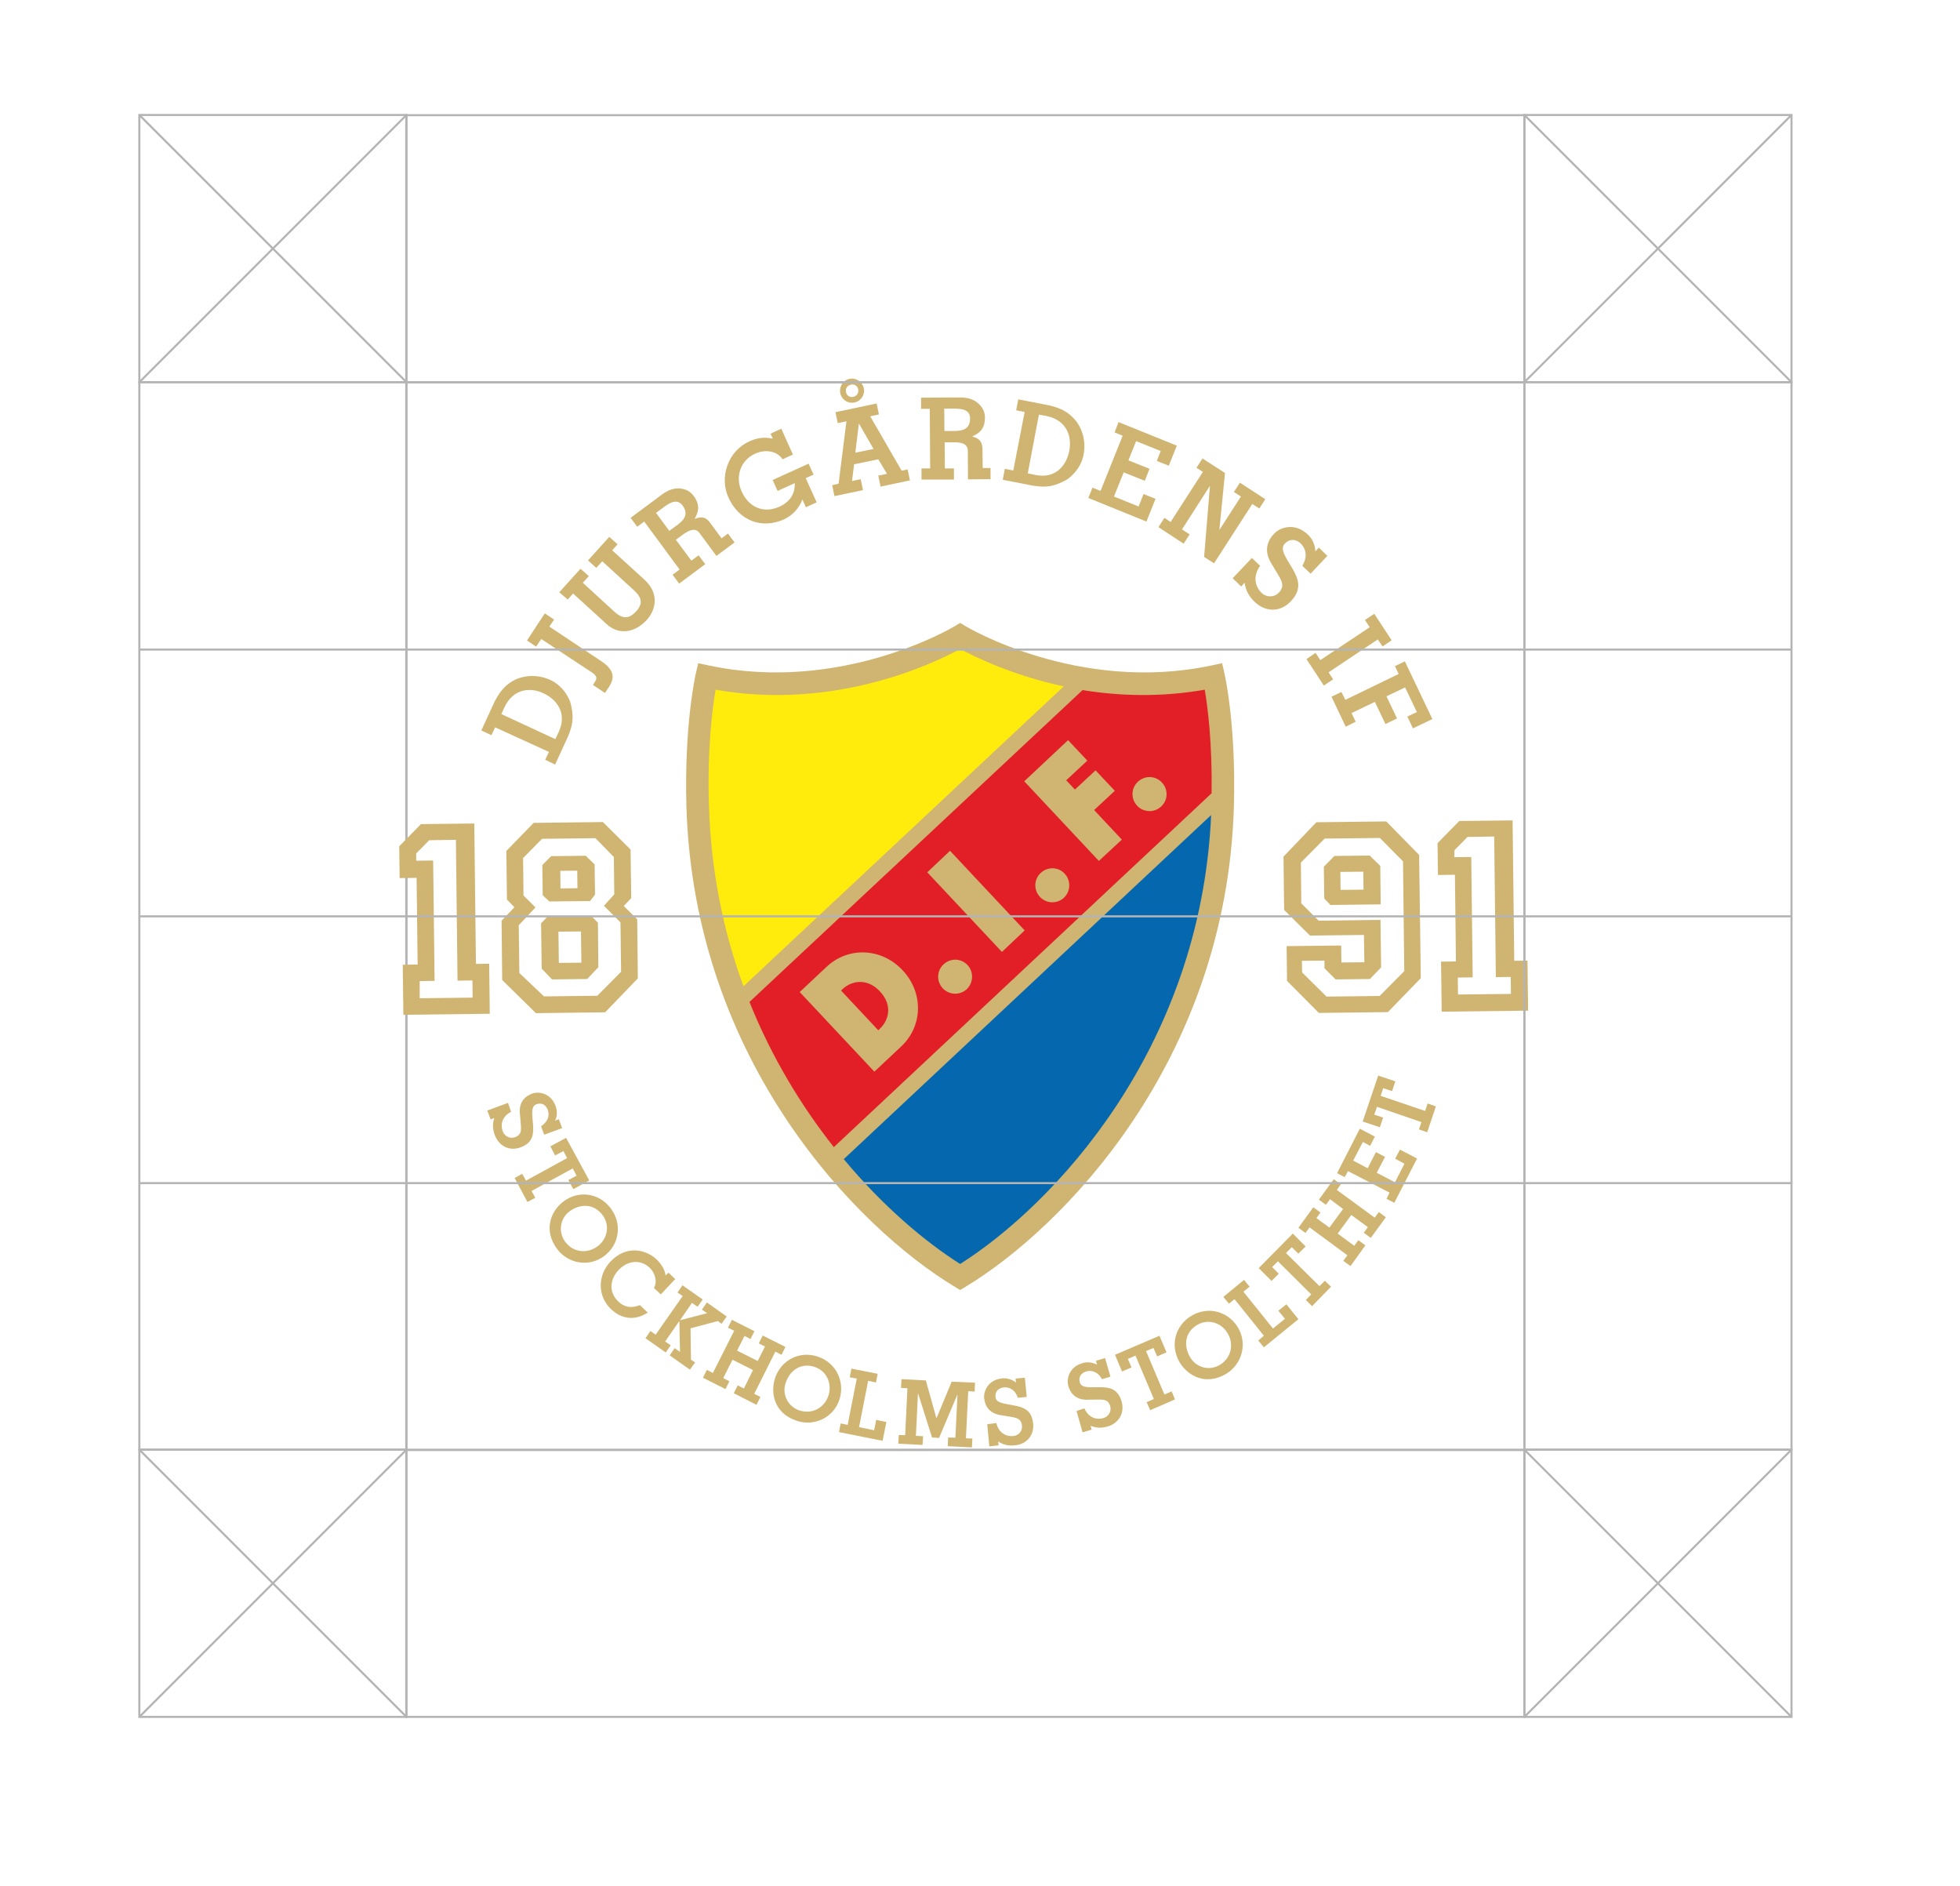 <?xml version="1.0" encoding="utf-8"?>
<!-- Generator: Adobe Illustrator 20.1.0, SVG Export Plug-In . SVG Version: 6.00 Build 0)  -->
<svg version="1.1" id="Layer_1" xmlns="http://www.w3.org/2000/svg" xmlns:xlink="http://www.w3.org/1999/xlink" x="0px" y="0px"
	 viewBox="0 0 948 912" style="enable-background:new 0 0 948 912;" xml:space="preserve">
<style type="text/css">
	.st0{fill:none;stroke:#B4B4B4;stroke-miterlimit:10;}
	.st1{fill:#CFB571;}
	.st2{fill:#FFEC0D;}
	.st3{fill:#0568AF;}
	.st4{fill:#E21F26;}
</style>
<rect x="67.4" y="184.8" class="st0" width="129.2" height="516.2"/>
<rect x="196.5" y="184.9" class="st0" width="540.8" height="516.2"/>
<path class="st1" d="M703.5,411.1l6.3-6.4l12.9-0.2l0.8,68l7.2-0.1l0.1,8.2l-25.6,0.3l-0.1-8.2l7.2-0.1l-0.7-58.2l-8.2,0.1
	L703.5,411.1z M705.8,397l-10.5,10.7l0.2,15.4l8.2-0.1l0.5,41.9L697,465l0.3,24.2l41.8-0.5l-0.3-24.2l-6.4,0.1l-0.8-67.9L705.8,397z
	"/>
<path class="st1" d="M279.3,429.5l-0.1-8.5l-8.2,0.1l0.1,8.5L279.3,429.5z M281.2,465.5l-0.2-15.1l-10.9,0.1l0.2,15.1L281.2,465.5z
	 M287.8,432.6l-2.4,3.1l-19.7,0.2l-3.2-3l-0.2-14.6l4.3-4.3l16.7-0.2l4.3,4.2L287.8,432.6z M289.4,467.7l-5.4,5.7l-17,0.2l-5-5.2
	l-0.3-21.9l3.1-3.3l21.2-0.3l3.2,3.3L289.4,467.7z M297.1,432.5l-0.2-18.1l-8.9-9.1l-25.8,0.3l-9.2,9.3l0.2,18.1l5.8,5.8l-8.1,8.6
	l0.3,23.1l11.9,11.3l25.8-0.3l11.5-11.6l-0.3-23.9l-8-8L297.1,432.5z M308.5,473.1l-15.8,16.4l-33.5,0.4l-16.3-16l-0.3-28.7l6.2-6.5
	l-3.6-3.7l-0.3-23.5l13.2-13.6l33.5-0.4l13.4,13.3l0.3,23.5l-3.6,3.8l6.5,6.4L308.5,473.1z"/>
<path class="st1" d="M201.3,412.7l6.3-6.4l12.9-0.2l0.8,68.1l7.2-0.1l0.1,8.3l-25.6,0.3v-8.3l7.2-0.1l-0.7-58.2l-8.2,0.1V412.7z
	 M203.6,398.5l-10.5,10.7l0.2,15.4l8.2-0.1l0.5,41.9l-7.2,0.1l0.3,24.2l41.8-0.5l-0.3-24.2l-6.4,0.1l-0.8-67.9L203.6,398.5z"/>
<path class="st1" d="M659.5,430.2l-0.1-8.7l-11.1,0.1l0.1,8.7L659.5,430.2z M667.8,437.3l-24.3,0.3l-3-3.1l-0.2-15.4l5.1-5.2
	l17.1-0.2l5.1,5L667.8,437.3z M667.4,405.2l-26.7,0.3l-11.5,11.6l0.2,19.7l8.4,8.4l29.9-0.4l0.3,23l-5.4,5.6l-16.6,0.2l-5.4-5.4
	v-3.7l-10.9,0.1l0.1,5.6l11.8,11.7l25.7-0.3l11.9-12l-0.6-53.1L667.4,405.2z M687.2,473l-15.9,16.4l-33.4,0.4l-15.4-15.5l-0.2-16.8
	l26.4-0.3l0.1,8.2l11.1-0.1l-0.2-13.2l-26.1,0.3L621.1,440l-0.3-25.8l15.9-16.6l33.8-0.4l15.9,16.2L687.2,473z"/>
<path class="st1" d="M239.5,351.7l-1.8,3.8l-4.9-2.3l5.9-12.8c4-8.6,8.2-10.4,10-11.5c1.5-0.9,9-4,17.5-0.1
	c6.7,3.1,9.5,9.8,9.8,11.3c1.2,5.1,1.9,9.2-1.8,17.2l-5.7,12.4l-4.8-2.3l1.8-3.8L239.5,351.7z M268.6,357.4l1.7-3.6
	c4.1-9-1-15.6-7.5-18.6c-5.7-2.7-14.4-2.8-18.9,7l-1.4,3.1L268.6,357.4z"/>
<path class="st1" d="M254.9,309.7l8.6-13.1l4.5,3l-2.3,3.4l25.1,16.7c5.9,4,7,7.6,3.6,12.7l-1.8,2.7l-5.8-3.9l1-1.6
	c1-1.5,1-2.7-1.3-4.3L261.8,309l-2.5,3.7L254.9,309.7z"/>
<path class="st1" d="M270.5,286.4l10.3-11.4l4,3.6l-2.9,3.2l13.2,12.1c3.5,3.2,7.3,7.6,12.7,1.6c4.9-5.4,0.2-8.8-3.3-12l-13.2-12.1
	l-2.9,3.2l-4-3.6l10.3-11.4l4,3.6l-2.6,2.9l15.5,14.1c7.7,7,5.4,15,1.2,19.6c-5.4,5.9-13.3,7.7-19.5,1.9L277.2,287l-2.6,2.9
	L270.5,286.4z"/>
<path class="st1" d="M328.5,282.2l-3.2-4.3l3.4-2.5l-17.1-23.2l-3.4,2.5l-3.2-4.3l13.6-10.1c2.1-1.6,6.5-5.4,12.4-3.7
	c2.8,0.8,4.2,2.8,4.6,3.3c2.7,3.7,2.7,7,0.4,10.9l0.1,0.1c4.2-1.8,6.2,0.2,7.6,2.2l5.3,7.2l3.1-2.3l3.2,4.3l-8.8,6.5l-8.2-11.1
	c-2.2-3-5.6-0.9-8,0.8l-3.4,2.5l7.5,10.1l3.5-2.6l3.2,4.3L328.5,282.2z M323.7,256.7l3.7-2.7c3.2-2.3,5.9-5.2,2.8-9.5
	c-2.9-3.9-6.9-1-9.9,1.3l-3,2.2L323.7,256.7z"/>
<path class="st1" d="M395,242.9l-5.2,2.4l-1.7-3.8c-1.6,4.3-4.8,7.7-8.8,9.6c-11.1,5-22,0.5-27-10.6c-4.4-9.7-0.3-22.4,10.2-27.1
	c4-1.8,7.2-2.1,11.3-1.3l-1.1-2.4l5.2-2.4l5.6,12.5l-5,2.3c-1.4-2.2-3.6-3.4-6.1-3.8c-2.5-0.4-5.1,0.1-7.2,1.1
	c-7.1,3.2-9.7,11.2-6.5,18.2c3.4,7.6,10.5,10.9,18.3,7.4c4.8-2.2,7.6-5.9,7.4-11.4l-8.3,3.8l-2.4-5.3l17.4-7.9l2.4,5.3l-3.8,1.7
	L395,242.9z"/>
<path class="st1" d="M403.6,239.9l-1.1-5.3l3.1-0.7l3.8-30.2l-4.2,0.9l-1.1-5.3l19.9-4.2l1.1,5.3l-4.2,0.9l15.2,26.3l2.9-0.6
	l1.1,5.3l-14.2,3l-1.1-5.3l4.2-0.9l-4.2-7l-11.7,2.4l-1,8.1l4.2-0.9l1.1,5.3L403.6,239.9z M406.4,190.1c-0.6-3.1,1.3-6.2,4.5-6.9
	c3.1-0.7,6.2,1.4,6.9,4.5c0.7,3.2-1.4,6.3-4.5,6.9C410.1,195.3,407.1,193.3,406.4,190.1 M412.7,191.9c1.7-0.4,2.7-1.9,2.4-3.6
	c-0.3-1.7-1.9-2.7-3.6-2.3s-2.7,1.9-2.3,3.6C409.5,191.3,411,192.3,412.7,191.9 M422.5,217.1l-7-12.2h-0.1l-1.7,14L422.5,217.1z"/>
<path class="st1" d="M445.7,231.9v-5.4h4.2l-0.2-28.8h-4.2v-5.4l16.9-0.1c2.7,0,8.4-0.5,12.2,4.4c1.8,2.3,1.8,4.8,1.8,5.4
	c0,4.6-2,7.3-6.1,9v0.1c4.5,1.1,4.9,3.9,4.9,6.3l0.1,8.9h3.8v5.4l-10.9,0.1l-0.1-13.9c0-3.7-4-4.1-6.9-4h-4.3l0.1,12.6h4.4v5.4
	L445.7,231.9z M456.8,208.4h4.6c3.9,0,7.8-0.7,7.8-6c0-4.9-5-4.8-8.7-4.8h-3.8L456.8,208.4z"/>
<path class="st1" d="M495.6,199.2l-4.1-0.8l1-5.3l13.8,2.7c9.3,1.8,12,5.5,13.5,7c1.3,1.3,6.1,7.8,4.3,17.1
	c-1.4,7.3-7.2,11.6-8.6,12.3c-4.7,2.4-8.4,4.1-17.1,2.4L485,232l1-5.3l4.1,0.8L495.6,199.2z M497.1,228.9l3.9,0.8
	c9.7,1.9,14.9-4.8,16.2-11.8c1.2-6.3-0.7-14.7-11.3-16.8l-3.4-0.6L497.1,228.9z"/>
<polygon class="st1" points="526.4,240.8 528.4,235.8 532.3,237.4 543,210.7 539.1,209.1 541,204.1 569.2,215.5 565.3,225.2 
	559.5,222.9 561.4,218.1 549.5,213.3 545.8,222.6 556,226.7 553.7,232.5 543.5,228.4 538.8,240.1 550.7,244.9 553.1,238.9 
	558.9,241.2 554.5,252.2 "/>
<polygon class="st1" points="585.2,235.2 585.1,235.1 571.7,256 575.4,258.4 572.5,262.9 560.3,254.9 563.2,250.4 566.2,252.4 
	581.8,228.2 578.7,226.2 581.6,221.7 592.5,228.7 589.8,256 589.9,256.1 600.2,240.1 596.8,237.9 599.7,233.4 612,241.4 
	609.1,245.9 605.7,243.7 587.2,272.4 582.4,269.3 "/>
<path class="st1" d="M609.5,273.6c-3.1,4.2-3.1,9.3,0.7,13.1c2.3,2.2,6,2.3,8.3-0.1c3.7-3.9,0.7-6.7-2.7-12.7
	c-0.8-1.5-6.6-8.5,0.5-15.9c2.5-2.7,9.7-5.8,16.4,0.6c2.2,2.1,3.4,5.1,3.5,8l1.7-1.8l4.1,4l-8.1,8.6l-4-3.8c1.1-1.8,1.7-3.8,1.6-5.6
	c-0.1-1.9-0.9-3.7-2.4-5.2c-2.3-2.2-5.3-2.4-7.7,0.1c-2.6,2.7,0.8,7,3.6,11.8c2.8,4.9,5.2,9.9-0.7,16.1c-5.1,5.4-12.3,5.2-17.5,0.2
	c-2.6-2.5-4.4-5.6-4.8-9.2l-1.7,1.8l-4.1-4l9.3-9.8L609.5,273.6z"/>
<polygon class="st1" points="631.9,318.7 636.3,315.7 638.6,319.2 662.5,303.3 660.2,299.8 664.7,296.8 673.1,309.6 668.7,312.6 
	666.4,309.2 642.6,325.1 644.8,328.5 640.3,331.5 "/>
<polygon class="st1" points="644,336.9 648.8,334.6 650.7,338.4 676.5,325.9 674.7,322.1 679.5,319.8 692.8,347.7 683.4,352.2 
	680.7,346.5 685.3,344.3 679.6,332.4 670.6,336.7 675.7,347.4 670.1,350.1 665,339.4 653.7,344.8 655.7,349 650.9,351.4 "/>
<path class="st1" d="M247.2,537.6c-3.7,1.9-5.5,5.5-4,9.5c0.9,2.4,3.5,3.7,5.9,2.8c4-1.5,2.8-4.5,2.5-10c-0.1-1.4-1.7-8.3,5.8-11.1
	c2.7-1,8.9-0.7,11.4,6.2c0.8,2.3,0.7,4.8-0.3,6.9l1.8-0.7l1.6,4.3l-8.7,3.2l-1.5-4.1c1.4-0.9,2.5-2.1,3.1-3.4
	c0.6-1.4,0.7-2.9,0.1-4.6c-0.9-2.4-3-3.6-5.5-2.6c-2.8,1-1.9,5.2-1.6,9.6c0.3,4.4,0.3,8.9-6,11.2c-5.5,2-10.5-0.6-12.5-6
	c-1-2.7-1.2-5.5-0.2-8.2l-1.8,0.7l-1.6-4.3l10-3.7L247.2,537.6z"/>
<polygon class="st1" points="266.2,554.3 273.8,550.2 285,570.8 277.3,575 274.9,570.6 278.9,568.5 277,565 257.1,575.9 
	258.9,579.2 255.1,581.2 248.9,569.6 252.6,567.6 254.4,570.9 274.3,560 272.5,556.6 268.5,558.7 "/>
<path class="st1" d="M272.5,581c7.2-5.5,17.2-4.3,22.9,3.3s4.1,17.6-3.1,23c-7.3,5.6-17.5,3.8-22.8-3.3
	C262.6,594.8,266.5,585.5,272.5,581 M275.4,585.8c-4.6,3.5-5.5,10-2,14.7c3.9,5.2,10.6,5.9,15.7,2.1c4.8-3.6,6-10.3,2.3-15.1
	C287.2,582,280.7,581.9,275.4,585.8"/>
<path class="st1" d="M316.3,622.8c0.9-1.6,1-3.4,0.6-5.1c-0.4-1.7-1.3-3.4-2.6-4.6c-4.7-4.5-10.9-3.4-15.1,1
	c-4.1,4.3-5,10.6-0.2,15.2c3.4,3.2,6.8,3.2,10.5,1.8l3.8,3.6c-6.5,4.2-12.9,3-17.8-1.7c-6.5-6.2-6.6-16.2-0.2-23
	c7.6-8,17.1-6,22.5-0.8c0.7,0.7,3.9,4.1,4.1,7.6l1.4-1.4l3.3,3.1l-7,7.4L316.3,622.8z"/>
<polygon class="st1" points="328.9,653.7 328.6,639 328.5,638.9 321.7,648.7 324.4,650.5 322,654 312.2,647.1 314.6,643.6 
	317.1,645.4 330.2,626.7 327.7,625 330.1,621.5 339.9,628.4 337.4,631.9 334.7,630 328.9,638.4 342,635 339.5,633.3 341.9,629.8 
	351.5,636.6 349,640.1 347.2,638.8 334,642.3 334,642.4 334.2,657.5 336.2,658.8 333.7,662.3 323.9,655.4 326.3,651.9 "/>
<polygon class="st1" points="340,666.2 341.9,662.4 344.8,663.9 355.1,643.5 352.1,642 354,638.2 364.9,643.7 363,647.5 360.1,646 
	356.5,653.1 366.5,658.1 370,651.1 367,649.6 368.9,645.8 379.9,651.3 378,655.1 375,653.6 364.8,674 367.8,675.5 365.9,679.3 
	354.9,673.7 356.8,669.9 359.8,671.4 364.2,662.5 354.3,657.5 349.8,666.4 352.8,667.9 350.9,671.7 "/>
<path class="st1" d="M374.9,666.3c2.9-8.6,11.8-13.3,20.7-10.3c8.9,3,13.2,12.2,10.4,20.8c-2.9,8.8-12.3,13.1-20.7,10.2
	C374.4,683.4,372.5,673.5,374.9,666.3 M380,668.7c-1.9,5.6,1.1,11.4,6.6,13.3c6.1,2,12.1-1.1,14.1-7.2c1.9-5.7-0.9-11.9-6.6-13.8
	C387.6,658.8,382.1,662.4,380,668.7"/>
<polygon class="st1" points="405.8,692.5 406.6,688.3 410,689 414.4,666.6 411,666 411.8,661.8 424.5,664.3 423.7,668.5 
	419.9,667.7 415.5,690.1 422.8,691.6 423.8,686.6 428.7,687.6 426.9,696.7 "/>
<polygon class="st1" points="435.8,671.1 438.9,671.3 437.8,694 434.7,693.9 434.5,698.1 446.2,698.7 446.5,694.5 443,694.3 
	444,673.6 444,673.6 450.8,695.1 454.2,695.3 463,674.5 463.1,674.5 462.1,695.2 458.6,695.1 458.4,699.3 470.1,699.9 470.3,695.6 
	467.2,695.5 468.3,672.7 471.4,672.9 471.6,668.6 460.3,668.1 453,685.7 452.9,685.7 447.8,667.5 436,666.9 "/>
<path class="st1" d="M481.9,688.1c0.9,4,4,6.7,8.2,6.3c2.5-0.2,4.5-2.4,4.2-5c-0.4-4.2-3.7-3.9-9-4.9c-1.3-0.3-8.5-0.4-9.3-8.5
	c-0.3-2.9,1.6-8.8,8.8-9.5c2.4-0.2,4.8,0.6,6.6,2l-0.2-1.9l4.5-0.4l0.9,9.3l-4.3,0.4c-0.5-1.6-1.4-3-2.5-3.8
	c-1.2-0.9-2.7-1.4-4.4-1.2c-2.5,0.3-4.2,2-3.9,4.7c0.3,3,4.6,3.1,8.9,4c4.3,0.8,8.6,2,9.3,8.7c0.6,5.8-3.2,10.1-8.9,10.6
	c-2.9,0.3-5.6-0.2-8-1.9l0.2,1.9l-4.5,0.5l-1-10.7L481.9,688.1z"/>
<path class="st1" d="M524.5,681c1.6,3.8,5.1,5.9,9.2,4.7c2.4-0.7,4-3.2,3.3-5.7c-1.2-4.1-4.3-3.1-9.7-3.2c-1.3,0-8.4,1.1-10.6-6.7
	c-0.8-2.8-0.1-9,7-11c2.3-0.7,4.8-0.3,6.9,0.8l-0.5-1.9l4.4-1.3l2.6,9l-4.1,1.2c-0.8-1.5-1.9-2.7-3.2-3.3c-1.3-0.7-2.9-0.9-4.5-0.4
	c-2.4,0.7-3.8,2.7-3,5.3c0.8,2.9,5,2.2,9.5,2.3c4.4,0,8.8,0.4,10.7,6.9c1.6,5.6-1.4,10.5-6.8,12.1c-2.8,0.8-5.5,0.8-8.2-0.4l0.5,1.9
	l-4.4,1.3l-2.9-10.3L524.5,681z"/>
<polygon class="st1" points="542.7,663.2 539.3,655.1 560.8,645.9 564.2,653.9 559.7,655.9 557.9,651.8 554.3,653.3 563.2,674.3 
	566.7,672.8 568.3,676.7 556.3,681.9 554.6,678 558.1,676.5 549.2,655.5 545.5,657.1 547.3,661.2 "/>
<path class="st1" d="M570.6,658.8c-4.7-7.8-2.5-17.6,5.6-22.5s17.8-2.2,22.5,5.5c4.8,7.9,2,17.9-5.6,22.5
	C583.2,670.2,574.5,665.3,570.6,658.8 M575.7,656.4c3,5,9.3,6.6,14.3,3.6c5.5-3.3,7-10,3.7-15.4c-3.1-5.2-9.6-7-14.7-3.9
	C573.1,644.2,572.3,650.7,575.7,656.4"/>
<polygon class="st1" points="611.3,651.5 608.6,648.2 611.3,645.9 597.1,628.2 594.4,630.4 591.7,627.1 601.7,618.9 604.4,622.2 
	601.4,624.6 615.7,642.4 621.5,637.7 618.3,633.8 622.2,630.7 628,637.9 "/>
<polygon class="st1" points="615,619.4 608.8,613.2 625.3,596.5 631.5,602.7 628,606.2 624.8,603.1 622,605.9 638.2,621.9 
	640.8,619.3 643.8,622.2 634.6,631.6 631.6,628.6 634.2,625.9 618.1,609.9 615.3,612.7 618.5,615.9 "/>
<polygon class="st1" points="653.2,612.2 649.7,609.7 651.7,607 633.4,593.5 631.4,596.2 628,593.7 635.2,583.8 638.7,586.3 
	636.7,589 643,593.6 649.6,584.6 643.3,579.9 641.3,582.6 637.9,580.1 645.1,570.2 648.5,572.7 646.6,575.4 664.9,588.8 
	666.9,586.1 670.3,588.6 663,598.6 659.6,596.1 661.6,593.4 653.6,587.5 647,596.5 655,602.4 657,599.7 660.4,602.2 "/>
<polygon class="st1" points="674.4,581.6 670.6,579.7 672.1,576.7 652,566.3 650.4,569.2 646.7,567.3 657.7,545.8 665,549.6 
	662.7,554.1 659.2,552.2 654.5,561.2 661.5,564.9 665.5,557.1 669.9,559.4 665.9,567.1 674.7,571.7 679.3,562.7 674.8,560.3 
	677.1,555.9 685.4,560.2 "/>
<polygon class="st1" points="667.4,545.1 659.1,542.3 666.6,520.1 674.9,522.9 673.3,527.6 669,526.2 667.8,529.9 689.3,537.2 
	690.5,533.6 694.5,535 690.3,547.5 686.3,546.1 687.5,542.6 666,535.2 664.7,539 669,540.4 "/>
<g>
	<g id="Guld_sköld">
		<g>
			<path class="st1" d="M592.3,325.9l-1.2-5.2l-5.2,1.1c-64.2,13.6-118.2-18.6-118.7-18.9l-2.8-1.7l-2.8,1.7
				c-0.5,0.3-54.5,32.5-118.7,18.9l-5.2-1.1l-1.2,5.2c-0.2,1-5.6,24.8-4.5,64.2c3.7,123.6,83.2,204,129.6,232l2.8,1.7l2.8-1.7
				c46.4-28,125.9-108.5,129.6-232C597.9,350.8,592.5,326.9,592.3,325.9z"/>
		</g>
	</g>
	<g id="DIF_färger">
		<path class="st2" d="M514.5,331.9c-25.1-5.4-43.3-14.4-50.1-18.1c-12,6.6-60.1,30-118.3,19.7c-1.5,8.9-4.1,28.8-3.2,56.3
			c1,32.1,7.2,61.2,16.7,87.1L514.5,331.9z"/>
		<path class="st3" d="M464.4,611.2c44.3-28,116.3-103,121.4-217.1L408.1,560.5C427.4,583.7,447.8,600.7,464.4,611.2z"/>
		<g>
			<path class="st4" d="M407.6,478.2l-0.8,0.8l18,19.2l0.7-0.7c4.4-4.1,6.4-11.4,0.1-18.1C419.9,473.2,412.4,473.8,407.6,478.2z"/>
			<path class="st4" d="M582.7,333.5c-21.6,3.8-41.7,3-59.1,0.2L362.5,484.5c10.9,27.2,25.4,50.7,40.8,70.2L586,383.6
				C586.4,359.3,584.1,341.7,582.7,333.5z M435.8,506.1l-12.9,12.1l-36.1-38.5l12.9-12.1c10.7-10.1,26.8-9.2,36.9,1.6
				C446.7,480,446.5,496.1,435.8,506.1z M467.6,478.3c-3.3,3.1-8.5,2.9-11.6-0.4s-3-8.5,0.4-11.6c3.3-3.1,8.5-3,11.6,0.4
				C471,469.9,470.9,475.1,467.6,478.3z M484.6,460.3l-36.1-38.5l11-10.4l36.1,38.5L484.6,460.3z M514.6,434.1L514.6,434.1
				L514.6,434.1c-3.3,3.1-8.5,2.9-11.6-0.4s-3-8.5,0.4-11.6l0,0l0,0c3.3-3.1,8.5-3,11.6,0.4C518,425.8,517.9,431,514.6,434.1z
				 M531.5,416.3l-36.1-38.5l21.2-19.9l9.3,9.9l-10.2,9.5l4.2,4.5l10-9.3l9.3,9.9l-10,9.3l13.4,14.3L531.5,416.3z M561.6,390
				c-3.3,3.1-8.5,2.9-11.6-0.4s-3-8.5,0.4-11.6c3.3-3.1,8.5-3,11.6,0.4C565.1,381.7,565,386.9,561.6,390z"/>
		</g>
	</g>
</g>
<rect x="737.3" y="701" class="st0" width="129.2" height="129.2"/>
<line class="st0" x1="866.5" y1="830.2" x2="737.3" y2="701"/>
<line class="st0" x1="737.3" y1="830.2" x2="866.5" y2="701"/>
<rect x="67.4" y="701" class="st0" width="129.2" height="129.2"/>
<line class="st0" x1="196.6" y1="830.2" x2="67.4" y2="701"/>
<line class="st0" x1="67.4" y1="830.2" x2="196.6" y2="701"/>
<rect x="196.5" y="701.1" class="st0" width="540.8" height="129.1"/>
<rect x="737.3" y="55.6" class="st0" width="129.2" height="129.2"/>
<line class="st0" x1="866.5" y1="184.8" x2="737.3" y2="55.6"/>
<line class="st0" x1="737.3" y1="184.8" x2="866.5" y2="55.6"/>
<rect x="67.4" y="55.6" class="st0" width="129.2" height="129.2"/>
<line class="st0" x1="196.6" y1="184.8" x2="67.4" y2="55.6"/>
<line class="st0" x1="67.4" y1="184.8" x2="196.6" y2="55.6"/>
<rect x="196.5" y="55.7" class="st0" width="540.8" height="129.1"/>
<line class="st0" x1="67.4" y1="572.1" x2="866.5" y2="572.1"/>
<line class="st0" x1="67.4" y1="443.1" x2="866.5" y2="443.1"/>
<line class="st0" x1="67.4" y1="314.1" x2="866.5" y2="314.1"/>
<rect x="737.3" y="184.8" class="st0" width="129.2" height="516.2"/>
</svg>
